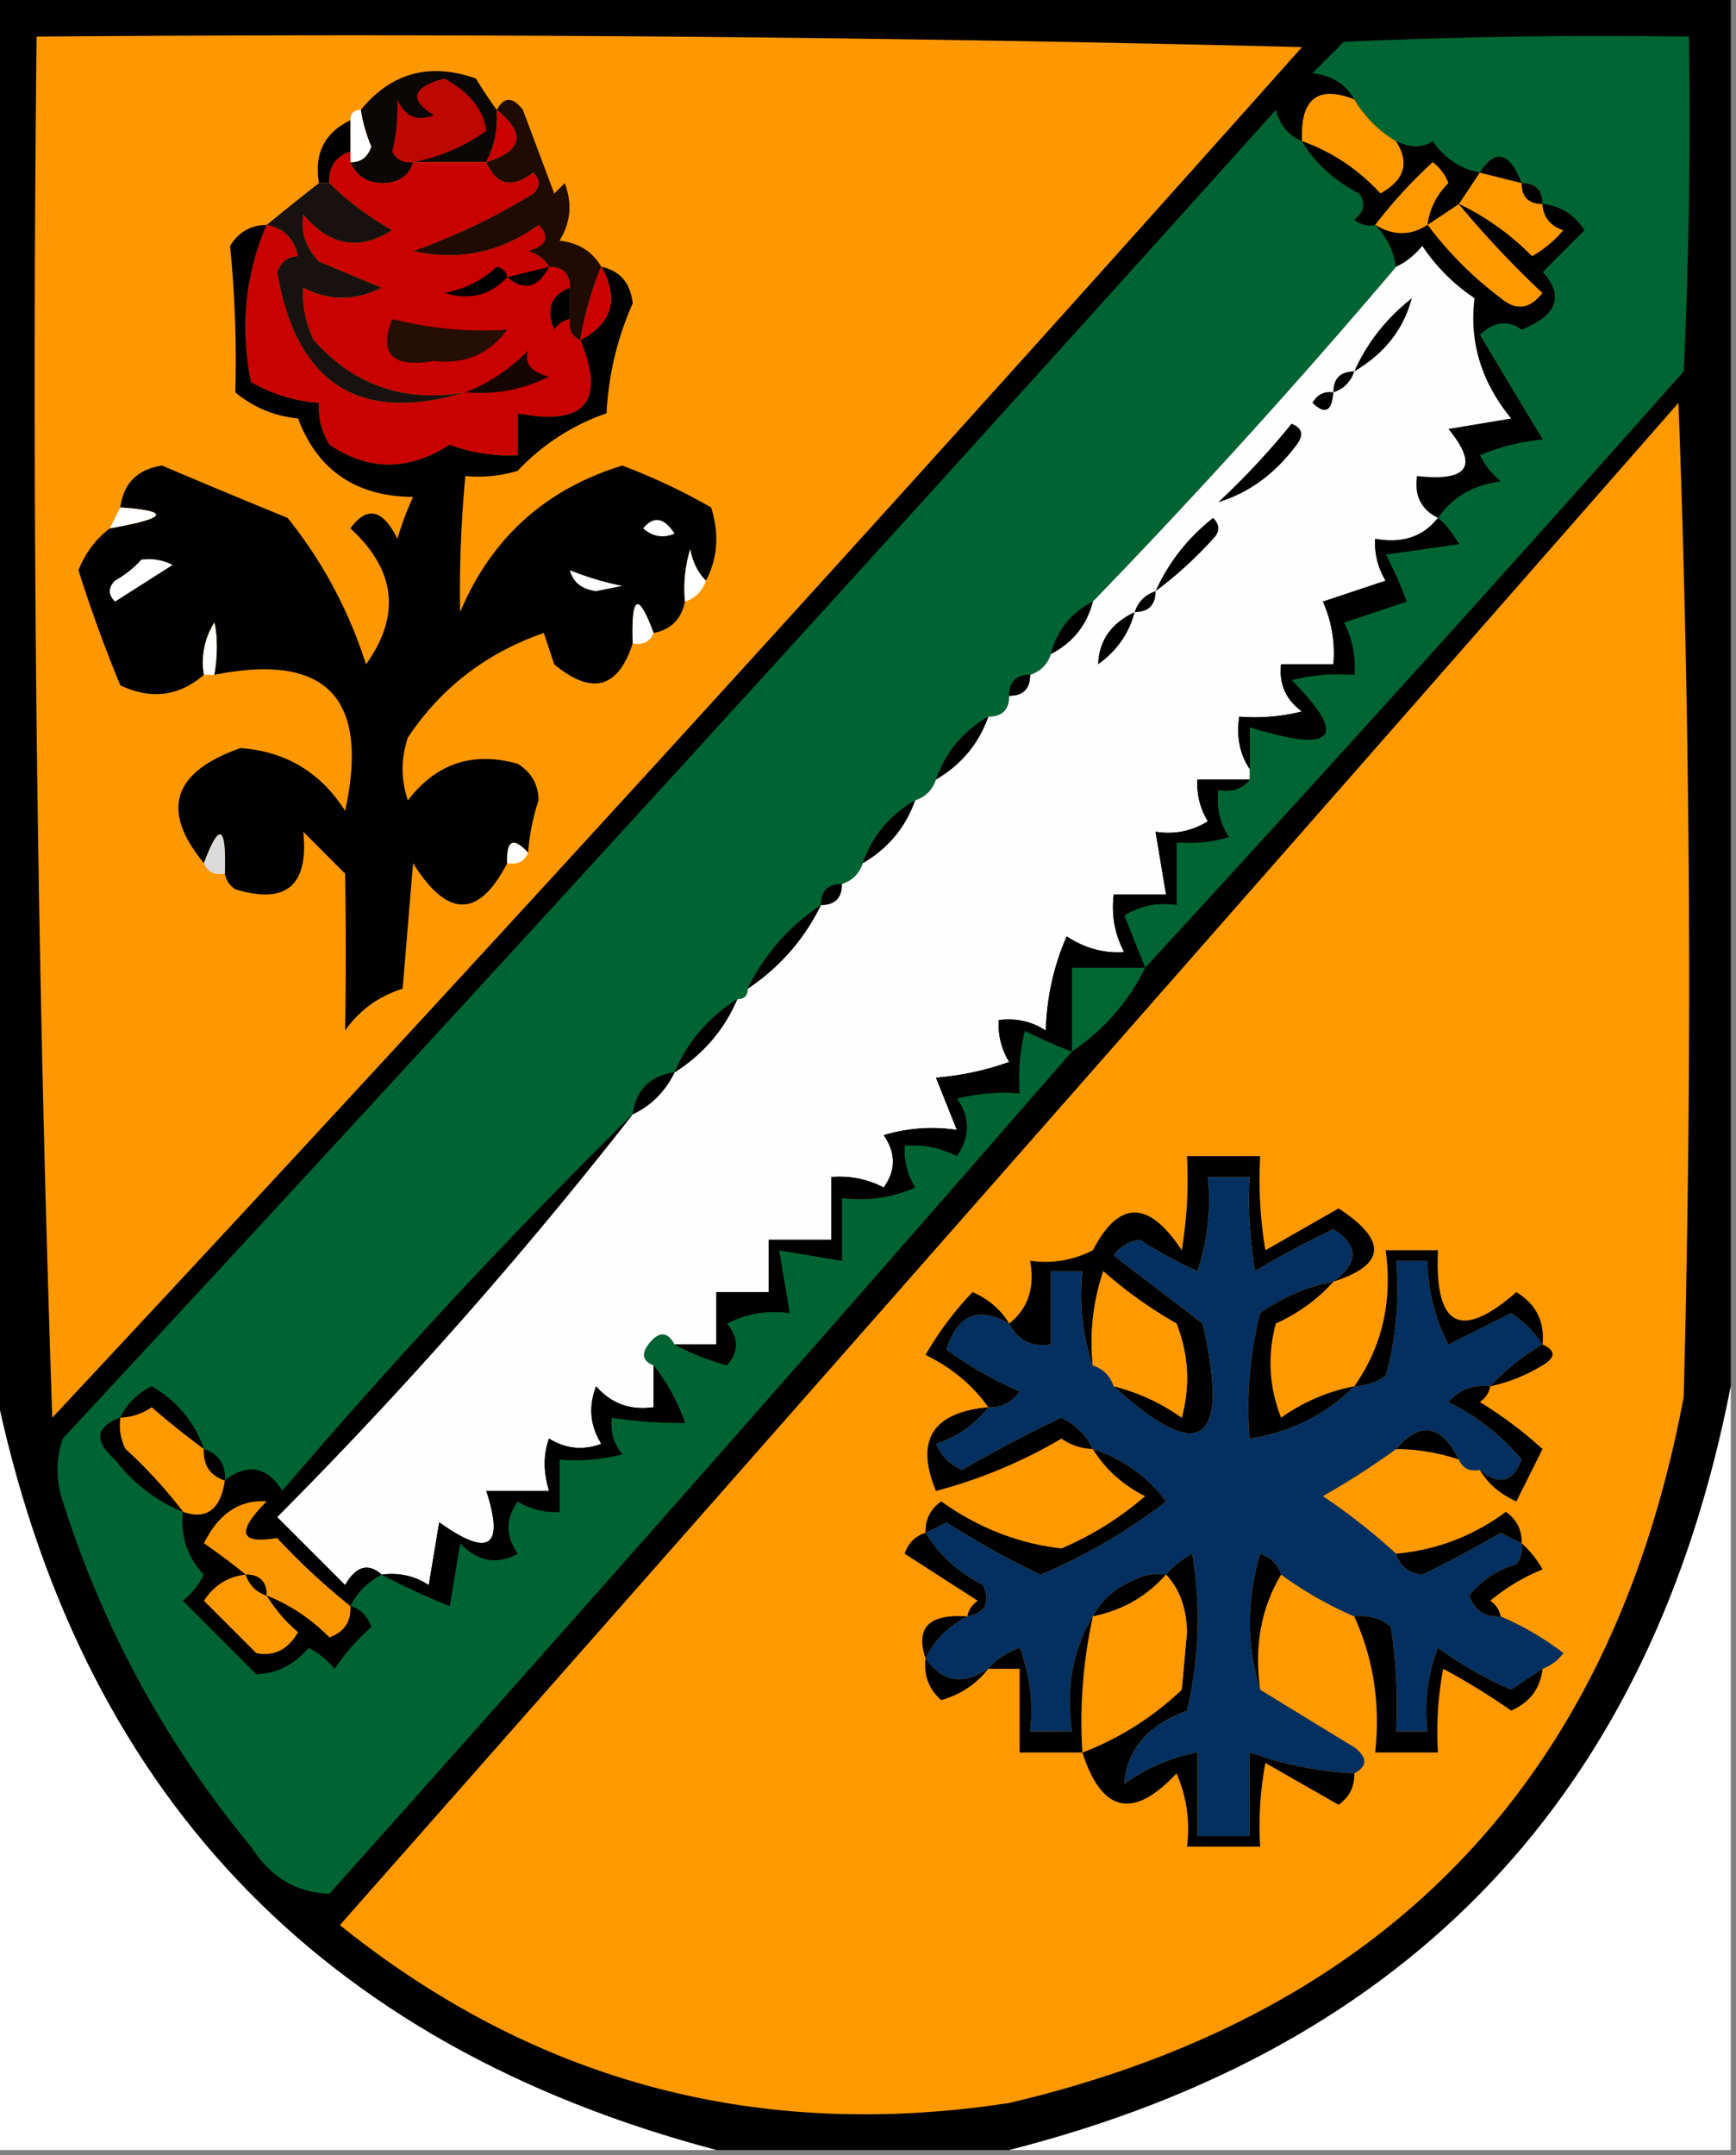 <svg xmlns="http://www.w3.org/2000/svg" width="166" height="206" style="shape-rendering:geometricPrecision;text-rendering:geometricPrecision;image-rendering:optimizeQuality;fill-rule:evenodd;clip-rule:evenodd"><rect width="100%" height="100%" fill="#808080" stroke="none"/><path style="opacity:1" d="M-.5-.5h166v133c-7.564 38.898-30.564 63.231-69 73h-28c-38.084-10.083-61.084-34.417-69-73V-.5z"/><path style="opacity:1" fill="#fe9800" d="M3.5 3.5c40.339-.333 80.672 0 121 1A7363.74 7363.74 0 0 1 5 135.5a2916.738 2916.738 0 0 1-1.5-132z"/><path style="opacity:1" fill="#006532" d="M109.5 92.5c-.659-1.638-1.326-3.305-2-5 1.545-.952 3.212-1.285 5-1v-6c1.699.16 3.366-.007 5-.5-.88-1.356-1.214-2.856-1-4.5 1.291.237 2.291-.096 3-1v-5c8.119 2.525 9.452 1.025 4-4.5a18.437 18.437 0 0 1 6-.5 9.107 9.107 0 0 0-1-5l6-2a37.151 37.151 0 0 0-2-4.5l7-1c-.566-.995-1.233-1.828-2-2.5 1.348-1.98 3.348-3.147 6-3.5a7.253 7.253 0 0 1-2-2.5 20.211 20.211 0 0 1 6-1.5 1331.651 1331.651 0 0 1-6-10c1.354-1.294 2.688-1.46 4-.5 3.396-1.392 4.063-3.225 2-5.5l4-4c-.971-1.481-2.304-2.315-4-2.5 0-1.333-.667-2-2-2-1.168-2.969-2.501-3.302-4-1-1.871-.359-3.371-1.359-4.5-3-.986.671-2.153.671-3.5 0-1.667-1-3-2.333-4-4-.847-1.466-2.18-2.3-4-2.5l3-3a544.94 544.94 0 0 1 33-.5c.167 10.672 0 21.338-.5 32a4265.331 4265.331 0 0 1-51.5 57z"/><path style="opacity:1" fill="#0b0706" d="M47.5 10.5c.134 1.791-.2 3.458-1 5h-7c-.291 1.15-1.124 1.816-2.5 2-1.7.113-2.866-.553-3.5-2 .997.03 1.664-.47 2-1.5a14.076 14.076 0 0 1-1-3.5c2.914-3.55 6.58-4.55 11-3a44.273 44.273 0 0 0 2 3z"/><path style="opacity:1" fill="#bd0802" d="M39.5 15.5c-.876.13-1.543-.203-2-1 .38-1.52.546-3.187.5-5 .725 1.658 1.892 2.158 3.5 1.5-2.446-1.483-2.112-2.65 1-3.5 2.429 1.355 3.762 3.022 4 5a17.474 17.474 0 0 1-7 3z"/><path style="opacity:1" fill="#fe9900" d="M129.5 9.5c1 1.667 2.333 3 4 4 1.324 2.058.824 3.725-1.5 5-2.128-2.308-4.628-3.974-7.5-5-.18-4.052 1.487-5.385 5-4z"/><path style="opacity:1" fill="#fefffe" d="M34.5 10.5c.178 1.195.51 2.361 1 3.5-.336 1.03-1.003 1.53-2 1.5v-4c0-.667.333-1 1-1z"/><path style="opacity:1" fill="#cb0000" d="M47.5 10.5c2.805 2.256 2.472 3.923-1 5 .8-1.542 1.134-3.209 1-5z"/><path style="opacity:1" fill="#006432" d="M124.5 13.5c1.291 2.119 3.125 3.785 5.5 5 .617.95.451 1.782-.5 2.5a2.427 2.427 0 0 0 2 .5c1.1 1.105 1.767 2.438 2 4a660.467 660.467 0 0 1-29 32c-2.087 1.085-3.42 2.751-4 5-.333 1-1 1.667-2 2-1.333 0-2 .667-2 2s-.667 2-2 2c-2.414 1.41-4.08 3.41-5 6-.333 1-1 1.667-2 2-2.414 1.41-4.08 3.41-5 6-.333 1-1 1.667-2 2-1.333 0-2 .667-2 2-3.073 2.07-5.406 4.736-7 8 0 .667-.333 1-1 1-2.743 1.74-4.743 4.073-6 7-2.333.333-3.667 1.667-4 4a575.384 575.384 0 0 0-33.5 36c-1.488-2.33-3.32-2.664-5.5-1 .073-1.527-.594-2.527-2-3-.896-2.569-2.562-4.569-5-6-1.355.688-2.355 1.688-3 3-2.359.889-2.525 2.222-.5 4 1.777 2.29 3.944 3.957 6.5 5-.253 2.327.414 4.327 2 6a7.248 7.248 0 0 1-2 2.5l7 7c1.917-.027 3.584-.861 5-2.5a7.253 7.253 0 0 1 2.5 2 19.897 19.897 0 0 1 3.5-4c-.355-1.022-1.022-1.689-2-2a6.544 6.544 0 0 1 3-3 68.818 68.818 0 0 0 6.5 3l1-6c1.692 1.745 3.525 2.078 5.5 1-1.18-1.698-1.18-3.365 0-5a6.845 6.845 0 0 0 4 1v-5a18.452 18.452 0 0 0 6-.5c-.837-1.011-1.17-2.178-1-3.5a45.3 45.3 0 0 0 7 .5c-.73-2.058-1.73-3.891-3-5.5-1.025-.397-1.192-1.063-.5-2 .977-1.274 1.81-1.274 2.5 0 1.497.806 3.164 1.472 5 2 1.145-1.276 1.145-2.609 0-4a9.86 9.86 0 0 1 6-1l-1-6 6 1v-6a13.115 13.115 0 0 0 7-1 6.846 6.846 0 0 1-1-4 9.107 9.107 0 0 1 5 1c1.26-1.853 1.26-3.686 0-5.5a18.452 18.452 0 0 1 6-.5 18.437 18.437 0 0 1 .5-6c1.47.767 2.97 1.433 4.5 2a7832.669 7832.669 0 0 1-71 80.5c-3.142-.088-5.642-1.588-7.5-4.5-8.119-9.801-14.119-20.801-18-33-.667-2-.667-4 0-6a10470.5 10470.5 0 0 0 116-127c.377 1.442 1.21 2.442 2.5 3z"/><path style="opacity:1" d="M33.5 11.5v3c-1.406.473-2.073 1.473-2 3h-1c-.475-2.813.525-4.813 3-6zM124.5 13.5c2.872 1.026 5.372 2.692 7.5 5 2.324-1.275 2.824-2.942 1.5-5 1.347.671 2.514.671 3.5 0 1.129 1.641 2.629 2.641 4.5 3l-2 3-3 2c.203-1.544.87-2.878 2-4a4.458 4.458 0 0 0-1.5-2 46.107 46.107 0 0 0-5.5 6 2.427 2.427 0 0 1-2-.5c.951-.718 1.117-1.55.5-2.5-2.375-1.215-4.209-2.881-5.5-5z"/><path style="opacity:1" fill="#c90100" d="M33.5 14.5v1c.634 1.447 1.8 2.113 3.5 2 1.376-.184 2.209-.85 2.5-2h7c.955 2.21 2.455 2.543 4.5 1 .667.667.667 1.333 0 2A60.744 60.744 0 0 1 39.5 24c4.402.968 8.402.135 12-2.5 1.104 1.131.77 1.965-1 2.5.916.278 1.583.778 2 1.5 1.333 0 2 .667 2 2-1.844.704-2.344 2.037-1.5 4 .383-.556.883-.89 1.5-1-.172.992.162 1.658 1 2 2.421 5.919.421 8.252-6 7v4a15.902 15.902 0 0 1-6.5-1c-3.918 2.526-7.752 2.526-11.5 0a6.845 6.845 0 0 1-1-4 14.826 14.826 0 0 1-6.5-2c-1.045-5.285-.545-10.285 1.5-15 1.62.287 2.62 1.287 3 3-.942-.01-1.608.49-2 1.5 1.827 10.694 7.827 14.527 18 11.5-5.791 1.011-10.624-.656-14.5-5-.788-1.665-1.122-3.331-1-5 2.466 1.277 4.966 1.277 7.5 0l-6-2.5c-1.265-1.337-1.765-2.837-1.5-4.5 2.512 3.01 5.345 3.51 8.5 1.5-2.247-1.277-4.247-2.777-6-4.5-.073-1.527.594-2.527 2-3z"/><path style="opacity:1" fill="#200b02" d="M47.5 10.5c.69-1.274 1.523-1.274 2.5 0l3 8 1-1c.743 1.94.576 3.774-.5 5.5 1.82.2 3.153 1.034 4 2.5-.907 2.157-1.573 4.49-2 7-.838-.342-1.172-1.008-1-2v-3c0-1.333-.667-2-2-2-.417-.722-1.084-1.222-2-1.5 1.77-.535 2.104-1.369 1-2.5-3.598 2.635-7.598 3.468-12 2.5A60.744 60.744 0 0 0 51 18.5c.667-.667.667-1.333 0-2-2.045 1.543-3.545 1.21-4.5-1 3.472-1.077 3.805-2.744 1-5z"/><path style="opacity:1" d="m145.5 17.5-4-1c1.499-2.302 2.832-1.969 4 1z"/><path style="opacity:1" fill="#fe9900" d="M136.5 21.5c-1.599 1.062-3.266 1.062-5 0a46.107 46.107 0 0 1 5.5-6 4.458 4.458 0 0 1 1.5 2c-1.13 1.122-1.797 2.456-2 4zM141.5 16.5l4 1c1.333 0 2 .667 2 2 .077 1.25.744 2.083 2 2.5a10.76 10.76 0 0 1-3 2.5c-2.092-2.105-4.425-3.772-7-5l2-3z"/><path style="opacity:1" d="M145.5 17.5c1.333 0 2 .667 2 2-1.333 0-2-.667-2-2z"/><path style="opacity:1" fill="#fe9900" d="M139.5 19.5a95.343 95.343 0 0 0 8 8.5c-1.211 1.578-2.545 1.744-4 .5a34.82 34.82 0 0 1-7-7l3-2z"/><path style="opacity:1" d="M139.5 19.5c2.575 1.228 4.908 2.895 7 5a10.76 10.76 0 0 0 3-2.5c-1.256-.417-1.923-1.25-2-2.5 1.696.185 3.029 1.019 4 2.5l-4 4c2.063 2.275 1.396 4.108-2 5.5-1.312-.96-2.646-.794-4 .5 1.968 3.313 3.968 6.646 6 10a20.211 20.211 0 0 0-6 1.5 7.253 7.253 0 0 0 2 2.5c-2.652.353-4.652 1.52-6 3.5-1.604-.787-2.271-2.12-2-4 4.906.546 5.906-.954 3-4.5l6-1c-2.856-3.489-4.023-7.322-3.5-11.5-2-1.333-3.667-3-5-5-.708.88-1.542 1.547-2.5 2-.233-1.562-.9-2.895-2-4 1.734 1.062 3.401 1.062 5 0a34.82 34.82 0 0 0 7 7c1.455 1.244 2.789 1.078 4-.5a95.343 95.343 0 0 1-8-8.5z"/><path style="opacity:1" fill="#020101" d="M25.5 21.5c-2.045 4.715-2.545 9.715-1.5 15a14.826 14.826 0 0 0 6.5 2 6.845 6.845 0 0 0 1 4c3.748 2.526 7.582 2.526 11.5 0a15.902 15.902 0 0 0 6.5 1v-4c6.421 1.252 8.421-1.081 6-7 3.033-1.592 3.7-3.926 2-7 1.793.384 2.793 1.55 3 3.5A29.414 29.414 0 0 0 58 39.5a21.13 21.13 0 0 0-8.5 5.5c-1.634.493-3.3.66-5 .5-.41 4.348-.576 8.681-.5 13 2.98-7.075 8.147-11.742 15.5-14a58.698 58.698 0 0 1 8.5 4c.796 2.538.63 4.872-.5 7-.768-.763-1.268-1.763-1.5-3-.493 1.634-.66 3.3-.5 5-.356 1.69-1.356 2.69-3 3-1.48-3.97-2.146-3.637-2 1-1.403 4.31-3.903 4.977-7.5 2l-1-3c-5.494 1.904-9.827 5.237-13 10-.667 2-.667 4 0 6 2.707-3.535 6.207-4.702 10.5-3.5 1.304.804 1.971 1.97 2 3.5a20.228 20.228 0 0 0-1 5c-1.425-1.531-2.091-1.198-2 1-2.714 5.268-5.714 5.268-9 0l-1 12c-2.315.734-4.148 2.068-5.5 4 .082-4.995.082-9.995 0-15l-4-4c.529 5.143-1.638 6.976-6.5 5.5-.556-.383-.89-.883-1-1.5.146-4.637-.52-4.97-2-1-4.17-5.05-3.002-8.717 3.5-11 4.323.318 7.657 2.318 10 6 2.362-10.803-1.805-15.136-12.5-13 .307-1.946.307-3.612 0-5-.952 1.545-1.285 3.212-1 5-2.398 2.065-5.065 2.398-8 1a139.42 139.42 0 0 1-4-11c.672-1.66 1.672-2.993 3-4 5.541-.985 5.875-1.652 1-2 .318-2.318 1.652-3.652 4-4a911.084 911.084 0 0 0 12 5c3.339 4.154 5.839 8.82 7.5 14 3.347-4.688 2.847-9.021-1.5-13 1.6-2.179 3.1-1.846 4.5 1a28.83 28.83 0 0 1 1.5-4c-5.467-.053-9.134-2.553-11-7.5-2.28-.233-4.28-1.066-6-2.5a111.15 111.15 0 0 0-.5-14c.816-1.323 1.983-1.99 3.5-2z"/><path style="opacity:1" fill="#fefefe" d="M137.5 49.5c-1.418 1.808-3.418 2.475-6 2a6.845 6.845 0 0 0 1 4l-6 2a11.987 11.987 0 0 1 1 6h-5c-.203 1.89.463 3.39 2 4.5a18.437 18.437 0 0 1-6 .5c-.284 1.915.049 3.581 1 5v1h-5a6.845 6.845 0 0 0 1 4c-1.545.952-3.212 1.285-5 1l1 6h-5c-.239 1.967.094 3.8 1 5.5-1.932.138-3.766-.362-5.5-1.5-1.232 2.8-1.899 5.8-2 9-1.356-.88-2.856-1.213-4.5-1a6.845 6.845 0 0 0 1 4 26.722 26.722 0 0 1-7 1.5l2 5a15.967 15.967 0 0 0-7 .5c1.18 1.698 1.18 3.365 0 5a9.107 9.107 0 0 0-5-1v6h-6v5h-5v5h-4c-.69-1.274-1.523-1.274-2.5 0-.692.937-.525 1.603.5 2v4c-2.222.322-4.056-.345-5.5-2-.743 1.941-.576 3.774.5 5.5-1.735.651-3.402.485-5-.5-.552 1.503-.552 3.169 0 5h-6c1.756 5.399.256 6.399-4.5 3l-1 6c-1.356-.88-2.856-1.214-4.5-1-1.293-1.145-2.46-.811-3.5 1l-6.5-6.5a430.829 430.829 0 0 0 34-38.5c1.764-.826 3.098-2.159 4-4 2.743-1.739 4.743-4.073 6-7 .667 0 1-.333 1-1 3.073-2.07 5.406-4.736 7-8 1.333 0 2-.667 2-2 1-.333 1.667-1 2-2 2.414-1.41 4.08-3.41 5-6 1-.333 1.667-1 2-2 2.414-1.41 4.08-3.41 5-6 1.333 0 2-.667 2-2 1.333 0 2-.667 2-2 1-.333 1.667-1 2-2 2.087-1.085 3.42-2.751 4-5a660.467 660.467 0 0 0 29-32c.958-.453 1.792-1.12 2.5-2 1.333 2 3 3.667 5 5-.523 4.178.644 8.011 3.5 11.5l-6 1c2.906 3.546 1.906 5.046-3 4.5-.271 1.88.396 3.213 2 4z"/><path style="opacity:1" fill="#171210" d="M30.5 17.5h1c1.753 1.723 3.753 3.223 6 4.5-3.155 2.01-5.988 1.51-8.5-1.5-.265 1.663.235 3.163 1.5 4.5l6 2.5c-2.534 1.277-5.034 1.277-7.5 0-.122 1.669.212 3.335 1 5 3.876 4.344 8.709 6.011 14.5 5-10.173 3.027-16.173-.806-18-11.5.392-1.01 1.058-1.51 2-1.5-.38-1.713-1.38-2.713-3-3a274.753 274.753 0 0 1 5-4z"/><path style="opacity:1" d="M48.5 26.5c-1.626 1.743-3.626 2.243-6 1.5 1.921-.36 3.588-1.194 5-2.5.607.124.94.457 1 1zM52.5 25.5c-1.038 2.02-2.372 2.353-4 1l4-1z"/><path style="opacity:1" fill="#cb0000" d="M57.5 25.5c1.7 3.074 1.033 5.408-2 7 .427-2.51 1.093-4.843 2-7z"/><path style="opacity:1" d="M54.5 27.5v3c-.617.11-1.117.444-1.5 1-.844-1.963-.344-3.296 1.5-4zM129.5 35.5c1.213-2.725 3.046-5.059 5.5-7-.772 2.964-2.605 5.298-5.5 7z"/><path style="opacity:1" fill="#250e03" d="M37.5 30.5c3.846.934 7.513 1.267 11 1-1.694 2.344-4.028 3.344-7 3-3.982.694-5.315-.639-4-4z"/><path style="opacity:1" fill="#150601" d="M44.5 37.5c2.21-.85 4.21-2.184 6-4-.391 1.218.276 2.052 2 2.5-2.514 1.252-5.18 1.752-8 1.5z"/><path style="opacity:1" d="M129.5 35.5c-.333 1-1 1.667-2 2 0-1.333.667-2 2-2zM127.5 37.5c-.139 1.837-.806 2.17-2 1 .457-.797 1.124-1.13 2-1z"/><path style="opacity:1" fill="#fe9900" d="M160.5 38.5a1507.017 1507.017 0 0 1 .5 95c-6.84 36.507-28.34 59.007-64.5 67.5-23.975 3.675-45.309-1.992-64-17a54122.134 54122.134 0 0 0 128-145.5z"/><path style="opacity:1" d="M123.5 40.5c1.025.397 1.192 1.063.5 2-2.064 2.774-4.564 4.607-7.5 5.5a73.44 73.44 0 0 0 7-7.5z"/><path style="opacity:1" fill="#fefffe" d="M11.5 48.5c4.875.348 4.541 1.015-1 2l1-2zM61.5 50.5c.997-1.212 1.997-1.046 3 .5-1.077.47-2.077.303-3-.5z"/><path style="opacity:1" d="M110.5 56.5c1.237-2.745 3.07-5.078 5.5-7 .667.667.667 1.333 0 2-1.75 1.924-3.583 3.59-5.5 5zM137.5 49.5c.767.672 1.434 1.505 2 2.5l-7 1a37.151 37.151 0 0 1 2 4.5l-6 2a9.107 9.107 0 0 1 1 5 18.437 18.437 0 0 0-6 .5c5.452 5.525 4.119 7.025-4 4.5v4c-.951-1.419-1.284-3.085-1-5a18.437 18.437 0 0 0 6-.5c-1.537-1.11-2.203-2.61-2-4.5h5a11.987 11.987 0 0 0-1-6l6-2a6.845 6.845 0 0 1-1-4c2.582.475 4.582-.192 6-2z"/><path style="opacity:1" fill="#fefffe" d="M67.5 55.5c-.333 1-1 1.667-2 2-.16-1.7.007-3.366.5-5 .232 1.237.732 2.237 1.5 3zM13.5 53.5a4.932 4.932 0 0 1 3 .5L11 57.5c-.667-.667-.667-1.333 0-2 .995-.566 1.828-1.233 2.5-2zM54.5 54.5a27.57 27.57 0 0 0 5 1.5l-2.5.5c-1.376-.184-2.209-.85-2.5-2z"/><path style="opacity:1" d="M110.5 56.5c0 1.333-.667 2-2 2 .333-1 1-1.667 2-2z"/><path style="opacity:1" fill="#fefffe" d="M62.5 60.5c-.342.838-1.008 1.172-2 1-.146-4.637.52-4.97 2-1z"/><path style="opacity:1" d="M104.5 57.5c-.58 2.249-1.913 3.915-4 5 .58-2.249 1.913-3.915 4-5zM108.5 58.5c-.531 2.044-1.698 3.71-3.5 5 .077-2.272 1.243-3.938 3.5-5z"/><path style="opacity:1" fill="#fefffe" d="M20.5 64.5h-1c-.285-1.788.048-3.455 1-5 .307 1.388.307 3.054 0 5z"/><path style="opacity:1" d="M98.5 64.5c0 1.333-.667 2-2 2 0-1.333.667-2 2-2zM94.5 68.5c-.92 2.59-2.586 4.59-5 6 .92-2.59 2.586-4.59 5-6zM119.5 74.5c-.709.904-1.709 1.237-3 1-.214 1.644.12 3.144 1 4.5-1.634.493-3.301.66-5 .5v6c-1.788-.285-3.455.048-5 1 .674 1.695 1.341 3.362 2 5h-7v8a39.136 39.136 0 0 1-4.5-2 18.437 18.437 0 0 0-.5 6 18.452 18.452 0 0 0-6 .5c1.26 1.814 1.26 3.647 0 5.5a9.107 9.107 0 0 0-5-1 6.846 6.846 0 0 0 1 4 13.115 13.115 0 0 1-7 1v6l-6-1 1 6a9.86 9.86 0 0 0-6 1c1.145 1.391 1.145 2.724 0 4-1.836-.528-3.503-1.194-5-2h4v-5h5v-5h6v-6a9.107 9.107 0 0 1 5 1c1.18-1.635 1.18-3.302 0-5a15.967 15.967 0 0 1 7-.5l-2-5c2.4-.186 4.734-.686 7-1.5a6.845 6.845 0 0 1-1-4c1.644-.213 3.144.12 4.5 1 .101-3.2.768-6.2 2-9 1.734 1.138 3.568 1.638 5.5 1.5-.906-1.7-1.239-3.533-1-5.5h5l-1-6c1.788.285 3.455-.048 5-1a6.845 6.845 0 0 1-1-4h5zM87.5 76.5c-.92 2.59-2.586 4.59-5 6 .92-2.59 2.586-4.59 5-6z"/><path style="opacity:1" fill="#dbdbdb" d="M21.5 83.5c-.992.172-1.658-.162-2-1 1.48-3.97 2.146-3.637 2 1z"/><path style="opacity:1" fill="#fefffe" d="M50.5 81.5c-.342.838-1.008 1.172-2 1-.091-2.198.575-2.531 2-1z"/><path style="opacity:1" d="M80.5 84.5c0 1.333-.667 2-2 2 0-1.333.667-2 2-2zM78.5 86.5c-1.594 3.264-3.927 5.93-7 8 1.594-3.264 3.927-5.93 7-8z"/><path style="opacity:1" fill="#006632" d="M109.5 92.5c-1.594 3.264-3.927 5.93-7 8v-8h7z"/><path style="opacity:1" d="M70.5 95.5c-1.257 2.927-3.257 5.261-6 7 1.257-2.927 3.257-5.26 6-7zM64.5 102.5c-.902 1.841-2.236 3.174-4 4 .333-2.333 1.667-3.667 4-4zM60.5 106.5a430.829 430.829 0 0 1-34 38.5l6.5 6.5c1.04-1.811 2.207-2.145 3.5-1a6.544 6.544 0 0 0-3 3c.978.311 1.645.978 2 2a19.897 19.897 0 0 0-3.5 4 7.253 7.253 0 0 0-2.5-2c-1.416 1.639-3.083 2.473-5 2.5l-7-7a7.248 7.248 0 0 0 2-2.5c-1.586-1.673-2.253-3.673-2-6 2.256.792 3.59-.208 4-3 2.18-1.664 4.012-1.33 5.5 1a575.384 575.384 0 0 1 33.5-36zM127.5 122.5c2.43-1.796 2.43-3.463 0-5a80.507 80.507 0 0 0-7.5 4 40.914 40.914 0 0 1-.5-9h-4a21.127 21.127 0 0 1-1 9 43.286 43.286 0 0 1-5.5-3c-1.059.13-1.892.63-2.5 1.5l8.5 6.5c2.65 11.567-.184 13.567-8.5 6a19.209 19.209 0 0 1 6.5 3c.821-3.054.655-6.054-.5-9a40.943 40.943 0 0 1-7-5 21.127 21.127 0 0 0-1 9c-.977-2.787-1.31-5.787-1-9h-3v7c-1.88.271-3.213-.396-4-2 1.808-1.418 2.475-3.418 2-6a9.86 9.86 0 0 0 6-1c2.498-4.809 5.331-4.809 8.5 0 .498-2.982.665-5.982.5-9h7a40.914 40.914 0 0 0 .5 9l7-4c4.679 3.054 4.513 5.387-.5 7z"/><path style="opacity:1" fill="#033061" d="M127.5 122.5c-2.505.48-4.838 1.48-7 3a36.875 36.875 0 0 0-1 12c3.92-.627 7.253-2.293 10-5a5.576 5.576 0 0 0 3-1 31.116 31.116 0 0 0 1-11h3a17.767 17.767 0 0 0 2 8l6-3c1.235.84 2.235 1.84 3 3a22.755 22.755 0 0 0-5 4c-1.603-.188-2.937.312-4 1.5a21.569 21.569 0 0 1 7 5.5c-.825 2.2-2.158 2.534-4 1-.992.172-1.658-.162-2-1-1.685-3.355-3.685-3.689-6-1a74.796 74.796 0 0 1-7 4.5 59.425 59.425 0 0 1 7 5.5c.366 1.195 1.199 1.861 2.5 2a114.242 114.242 0 0 0 7.5-4c.683.363 1.35.696 2 1a2.428 2.428 0 0 1-.5 2c-1.845.55-3.345 1.55-4.5 3 .505 1.419 1.505 2.085 3 2a27.563 27.563 0 0 1 6 3.5c-.544.717-1.211 1.217-2 1.5-.982.641-1.982 1.307-3 2a36.16 36.16 0 0 1-7-4 16.873 16.873 0 0 0-1 8h-3a50.464 50.464 0 0 0-.5-10c-1.011-.837-2.178-1.17-3.5-1a36.077 36.077 0 0 1-7-4c-.311-.978-.978-1.645-2-2-1.311 4.484-1.311 8.817 0 13a1853.6 1853.6 0 0 0 9 5.5c1.274.977 1.274 1.811 0 2.5-3.483-.191-6.816-.857-10-2v8h-5v-8c-2.505.48-4.838 1.48-7 3 .242-3.289 2.242-5.622 6-7a38.064 38.064 0 0 0 .5-15c-.995.566-1.828 1.233-2.5 2a4.934 4.934 0 0 0-3 .5c-1.819.74-3.152 1.907-4 3.5-1.914 3.184-2.58 6.851-2 11h-4a16.868 16.868 0 0 0-1-8c-1.239.442-2.239 1.109-3 2-2.425 1.619-4.425 1.286-6-1 .87-1.774 2.203-3.107 4-4 1.725-.343 2.225-1.343 1.5-3-2.375-1.215-4.209-2.881-5.5-5 .65-.304 1.317-.637 2-1a84.19 84.19 0 0 0 9 5 53.743 53.743 0 0 0 12-7c-1.826-2.41-4.16-4.077-7-5-.645-1.312-1.645-2.312-3-3a127.857 127.857 0 0 0-9.5 5c-1.168-.509-2.002-1.342-2.5-2.5 2.084-.697 3.751-1.864 5-3.5 1.256.039 2.256-.461 3-1.5a36.168 36.168 0 0 1-7-4c1.041-3.358 3.041-4.191 6-2.5.787 1.604 2.12 2.271 4 2v-7h3c-.31 3.213.023 6.213 1 9 1 .333 1.667 1 2 2 8.316 7.567 11.15 5.567 8.5-6l-8.5-6.5c.608-.87 1.441-1.37 2.5-1.5a43.286 43.286 0 0 0 5.5 3 21.127 21.127 0 0 0 1-9h4a40.914 40.914 0 0 0 .5 9 80.507 80.507 0 0 1 7.5-4c2.43 1.537 2.43 3.204 0 5z"/><path style="opacity:1" d="M147.5 128.5c-.765-1.16-1.765-2.16-3-3l-6 3a17.767 17.767 0 0 1-2-8h-3a31.116 31.116 0 0 1-1 11 5.576 5.576 0 0 1-3 1c2.664-3.773 3.664-8.107 3-13h5c-.334 7.324 2.166 8.658 7.5 4 1.883 1.153 2.716 2.819 2.5 5z"/><path style="opacity:1" fill="#fe9900" d="M106.5 132.5c-.333-1-1-1.667-2-2a21.127 21.127 0 0 1 1-9 40.943 40.943 0 0 0 7 5c1.155 2.946 1.321 5.946.5 9a19.209 19.209 0 0 0-6.5-3z"/><path style="opacity:1" d="M127.5 122.5c-1.5 1.679-3.333 3.012-5.5 4-.821 3.054-.655 6.054.5 9 2.162-1.52 4.495-2.52 7-3-2.747 2.707-6.08 4.373-10 5a36.875 36.875 0 0 1 1-12c2.162-1.52 4.495-2.52 7-3zM96.5 126.5c-2.959-1.691-4.959-.858-6 2.5a36.168 36.168 0 0 0 7 4c-.744 1.039-1.744 1.539-3 1.5-1.487-2.105-3.487-3.772-6-5a31.152 31.152 0 0 1 4.5-6c1.519.663 2.685 1.663 3.5 3zM147.5 128.5c1.273.577 1.273 1.243 0 2a16.076 16.076 0 0 1-5 2 22.755 22.755 0 0 1 5-4zM62.5 130.5c1.27 1.609 2.27 3.442 3 5.5a45.3 45.3 0 0 1-7-.5c-.17 1.322.163 2.489 1 3.5a18.452 18.452 0 0 1-6 .5v5a6.845 6.845 0 0 1-4-1c-1.18 1.635-1.18 3.302 0 5-1.975 1.078-3.808.745-5.5-1l-1 6a68.818 68.818 0 0 1-6.5-3c1.644-.214 3.144.12 4.5 1l1-6c4.756 3.399 6.256 2.399 4.5-3h6c-.552-1.831-.552-3.497 0-5 1.598.985 3.265 1.151 5 .5-1.076-1.726-1.243-3.559-.5-5.5 1.444 1.655 3.278 2.322 5.5 2v-4z"/><path style="opacity:1" fill="#fefffe" d="M-.5 132.5c7.916 38.583 30.916 62.917 69 73h-69v-73z"/><path style="opacity:1" d="M19.5 138.5a83.321 83.321 0 0 1-5-4 5.575 5.575 0 0 1-3 1c.645-1.312 1.645-2.312 3-3 2.438 1.431 4.104 3.431 5 6zM142.5 132.5c-.111.617-.444 1.117-1 1.5a39.447 39.447 0 0 1 6 4.5l-2.5 5c-1.518-.663-2.685-1.663-3.5-3 1.842 1.534 3.175 1.2 4-1a21.569 21.569 0 0 0-7-5.5c1.063-1.188 2.397-1.688 4-1.5z"/><path style="opacity:1" fill="#fefffe" d="M165.5 132.5v73h-69c38.436-9.769 61.436-34.102 69-73z"/><path style="opacity:1" fill="#fe9900" d="M19.5 138.5c-.073 1.527.594 2.527 2 3-.41 2.792-1.744 3.792-4 3a46.117 46.117 0 0 0-5.5-6 4.932 4.932 0 0 1-.5-3 5.575 5.575 0 0 0 3-1 83.321 83.321 0 0 0 5 4z"/><path style="opacity:1" d="M94.5 134.5c-1.249 1.636-2.916 2.803-5 3.5.498 1.158 1.332 1.991 2.5 2.5a127.857 127.857 0 0 1 9.5-5c1.355.688 2.355 1.688 3 3a5.576 5.576 0 0 1-3-1 47.329 47.329 0 0 1-12 5c-2.004-4.831-.337-7.498 5-8zM11.5 135.5a4.932 4.932 0 0 0 .5 3 46.117 46.117 0 0 1 5.5 6c-2.556-1.043-4.723-2.71-6.5-5-2.025-1.778-1.859-3.111.5-4zM139.5 139.5a19.22 19.22 0 0 0-6-1c2.315-2.689 4.315-2.355 6 1zM19.5 138.5c1.406.473 2.073 1.473 2 3-1.406-.473-2.073-1.473-2-3zM104.5 138.5c2.84.923 5.174 2.59 7 5a53.743 53.743 0 0 1-12 7 84.19 84.19 0 0 1-9-5c-.683.363-1.35.696-2 1-.039-1.256.461-2.256 1.5-3 3.54 2.53 7.373 4.03 11.5 4.5a30.32 30.32 0 0 0 8-5c-2.118-1.049-3.784-2.549-5-4.5zM145.5 147.5a43.836 43.836 0 0 1-2-1 114.242 114.242 0 0 1-7.5 4c-1.301-.139-2.134-.805-2.5-2 3.854-.341 7.354-1.674 10.5-4 1.039.744 1.539 1.744 1.5 3z"/><path style="opacity:1" fill="#fb9701" d="M33.5 153.5c.085 1.495-.581 2.495-2 3-1.764-1.778-3.764-3.111-6-4 0-1.333-.667-2-2-2a70.417 70.417 0 0 0-4-3c1.42-2.843 3.42-4.176 6-4-2.929 2.946-2.595 4.113 1 3.5a63.68 63.68 0 0 0 7 6.5z"/><path style="opacity:1" d="M88.5 146.5c1.291 2.119 3.125 3.785 5.5 5 .725 1.657.225 2.657-1.5 3 .11-.617.444-1.117 1-1.5l-7-4.5c.356-1.022 1.022-1.689 2-2zM145.5 147.5c.767.672 1.434 1.505 2 2.5a18.924 18.924 0 0 0-5 3c.556.383.889.883 1 1.5-1.495.085-2.495-.581-3-2 1.155-1.45 2.655-2.45 4.5-3a2.428 2.428 0 0 0 .5-2zM129.5 169.5c.039 1.256-.461 2.256-1.5 3l-7-4a32.462 32.462 0 0 0-.5 8h-7a13.116 13.116 0 0 0-1-7c-4.139 4.43-7.139 3.763-9-2 3.532-1.354 6.698-3.354 9.5-6l.5-5.5c-.047-2.295-.713-4.129-2-5.5.672-.767 1.505-1.434 2.5-2a38.064 38.064 0 0 1-.5 15c-3.758 1.378-5.758 3.711-6 7 2.162-1.52 4.495-2.52 7-3v8h5v-8c3.184 1.143 6.517 1.809 10 2z"/><path style="opacity:1" d="M122.5 150.5c-1.914 3.184-2.58 6.851-2 11-1.311-4.183-1.311-8.516 0-13 1.022.355 1.689 1.022 2 2z"/><path style="opacity:1" fill="#fe9900" d="M23.5 150.5c.333 1 1 1.667 2 2a14.694 14.694 0 0 0 3 3.5c-.966 1.678-2.3 2.345-4 2l-5-5c.97-1.481 2.304-2.315 4-2.5z"/><path style="opacity:1" d="M23.5 150.5c1.333 0 2 .667 2 2-1-.333-1.667-1-2-2zM111.5 150.5c-1.836 2.088-4.169 3.421-7 4 .848-1.593 2.181-2.76 4-3.5a4.934 4.934 0 0 1 3-.5z"/><path style="opacity:1" fill="#fe9900" d="M111.5 150.5c1.287 1.371 1.953 3.205 2 5.5l-.5 5.5c-2.802 2.646-5.968 4.646-9.5 6a46.809 46.809 0 0 1 1-13c2.831-.579 5.164-1.912 7-4z"/><path style="opacity:1" d="M92.5 154.5c-1.797.893-3.13 2.226-4 4-.985-2.937.349-4.271 4-4zM104.5 154.5a46.809 46.809 0 0 0-1 13h-6v-8h-3c.761-.891 1.761-1.558 3-2a16.868 16.868 0 0 1 1 8h4c-.58-4.149.086-7.816 2-11zM129.5 154.5c1.322-.17 2.489.163 3.5 1 .498 3.317.665 6.65.5 10h3a16.873 16.873 0 0 1 1-8 36.16 36.16 0 0 0 7 4 185.977 185.977 0 0 1 3-2c-.212 1.884-1.212 3.217-3 4a64.501 64.501 0 0 0-6.5-4 32.462 32.462 0 0 0-.5 8h-6c.501-4.653-.166-8.986-2-13zM88.5 158.5c1.575 2.286 3.575 2.619 6 1-1.122 1.447-2.622 2.447-4.5 3-1.188-1.063-1.688-2.397-1.5-4z"/></svg>